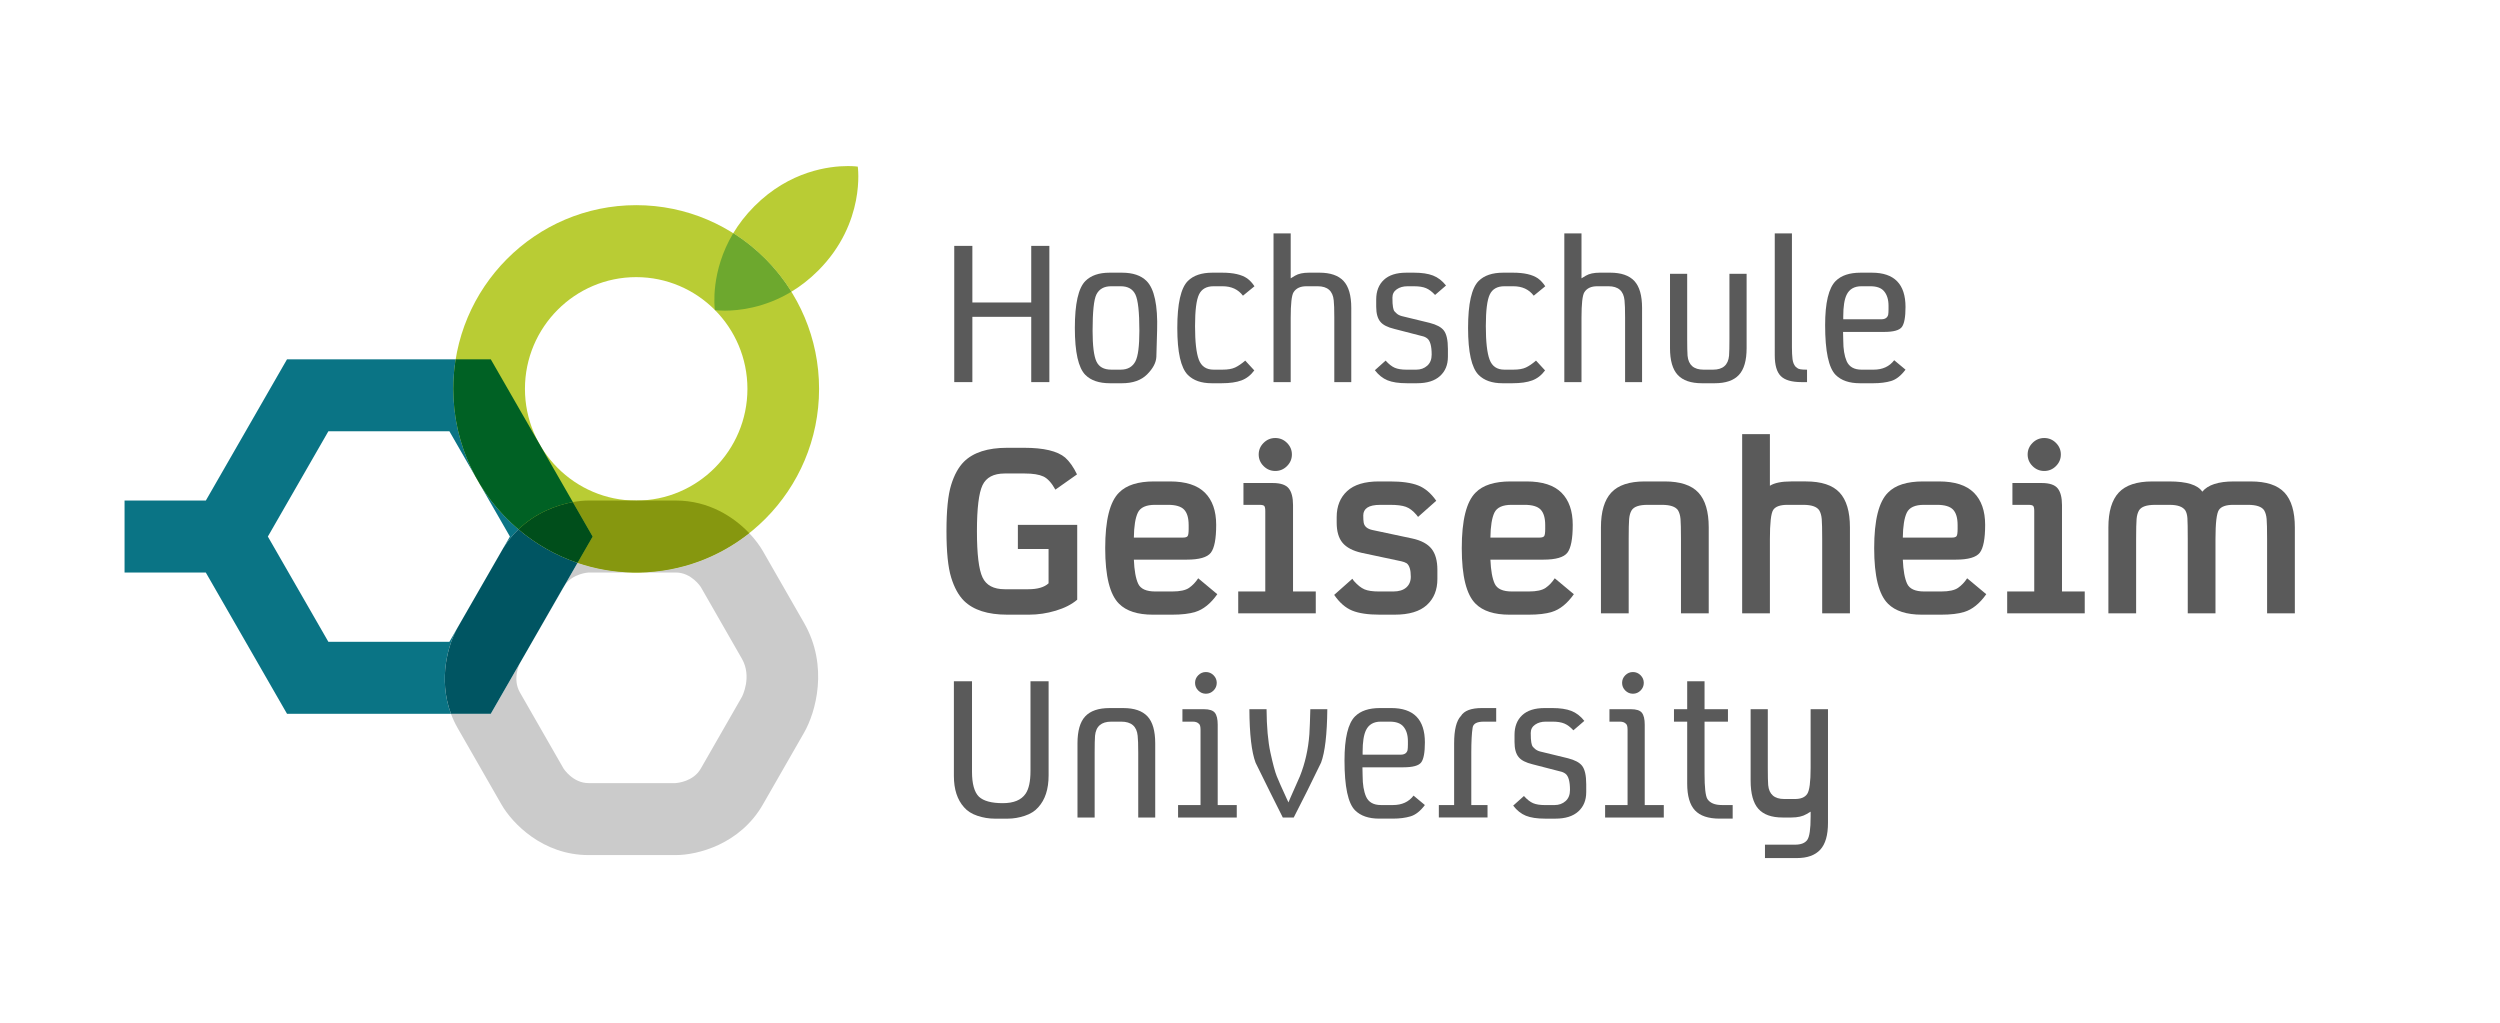 <?xml version="1.0" encoding="utf-8"?>
<!-- Generator: Adobe Illustrator 16.0.0, SVG Export Plug-In . SVG Version: 6.00 Build 0)  -->
<!DOCTYPE svg PUBLIC "-//W3C//DTD SVG 1.1//EN" "http://www.w3.org/Graphics/SVG/1.1/DTD/svg11.dtd">
<svg version="1.1" id="Ebene_1" xmlns="http://www.w3.org/2000/svg" xmlns:xlink="http://www.w3.org/1999/xlink" x="0px" y="0px"
	 width="238.562px" height="97.587px" viewBox="0 0 238.562 97.587" enable-background="new 0 0 238.562 97.587"
	 xml:space="preserve">
<g>
	<path fill="#B9CC34" d="M60.708,54.637c-9.624,0-17.452-7.863-17.452-17.53s7.829-17.53,17.452-17.53
		c9.624,0,17.452,7.864,17.452,17.53S70.332,54.637,60.708,54.637 M60.708,26.445c-5.853,0-10.615,4.783-10.615,10.662
		c0,5.879,4.762,10.661,10.615,10.661c5.854,0,10.615-4.782,10.615-10.661C71.323,31.228,66.562,26.445,60.708,26.445"/>
	<path fill="#CBCBCB" d="M64.491,81.596h-8.33c-4.375,0-7.281-3.035-8.308-4.826l-4.17-7.273c-0.263-0.459-0.478-0.922-0.649-1.383
		h3.798l3.639-6.33l-0.862,1.504c-0.002,0.01-0.751,1.471,0,2.781l4.17,7.273c0.007,0.008,0.886,1.385,2.382,1.385h8.285
		c0.182-0.01,1.708-0.133,2.425-1.383l3.928-6.85c0.017-0.035,0.988-1.904,0-3.629l-3.927-6.852
		c-0.006-0.006-0.884-1.381-2.38-1.381h-3.434c3.933-0.078,7.552-1.469,10.438-3.754c0.576,0.604,1.013,1.205,1.302,1.709
		l3.927,6.85c2.374,4.137,1.117,8.539,0,10.484l-3.927,6.848C70.616,80.578,66.549,81.596,64.491,81.596 M44.575,58.307l3.28-5.719
		c0.064-0.113,0.131-0.223,0.198-0.332L44.575,58.307 M53.883,55.85l1.229-2.137c1.652,0.563,3.416,0.883,5.247,0.92h-4.197
		C56.152,54.635,54.666,54.707,53.883,55.85 M60.708,47.768c-0.089,0-0.178-0.001-0.266-0.003h0.532
		C60.886,47.767,60.797,47.768,60.708,47.768"/>
	<path fill="#86970F" d="M61.058,54.633h-0.699c-1.831-0.037-3.594-0.357-5.247-0.92l1.443-2.511l-1.892-3.292
		c0.562-0.103,1.073-0.146,1.499-0.146h4.281c0.088,0.002,0.177,0.003,0.266,0.003s0.178-0.001,0.266-0.003h3.517
		c3.145,0,5.53,1.567,7.004,3.114C68.61,53.164,64.991,54.555,61.058,54.633"/>
	<path fill="#0A7485" d="M43.034,68.113H27.388l-7.75-13.48h-7.752v-6.868h7.756l7.747-13.479h16.094
		c-0.148,0.918-0.226,1.86-0.226,2.82c0,5.372,2.418,10.187,6.218,13.405c-0.517,0.496-0.999,1.074-1.421,1.744l0.606-1.054
		l-5.775-10.047H31.335l-5.775,10.047l5.775,10.044h11.549l1.69-2.939l-0.892,1.555C42.781,61.436,41.781,64.754,43.034,68.113
		 M50.471,61.783l3.308-5.77c0.033-0.057,0.067-0.111,0.104-0.164L50.471,61.783"/>
	<path fill="#006124" d="M49.474,50.512c-3.8-3.218-6.218-8.033-6.218-13.405c0-0.96,0.077-1.902,0.226-2.82h3.351l7.831,13.624
		C53.085,48.198,51.103,48.949,49.474,50.512"/>
	<path fill="#005562" d="M46.832,68.113h-3.798c-1.253-3.359-0.253-6.678,0.648-8.252l0.892-1.555l3.478-6.051
		c0.422-0.67,0.904-1.248,1.421-1.744c1.647,1.396,3.555,2.49,5.638,3.201l-1.229,2.137c-0.036,0.053-0.07,0.107-0.104,0.164
		l-3.308,5.77L46.832,68.113"/>
	<path fill="#004E1B" d="M55.112,53.713c-2.083-0.711-3.991-1.805-5.638-3.201c1.629-1.563,3.611-2.314,5.189-2.601l1.892,3.292
		L55.112,53.713"/>
	<path fill="#B9CC34" d="M68.233,29.594c-0.009-0.001-0.014-0.002-0.014-0.002s0-0.004-0.001-0.014
		C68.223,29.583,68.228,29.588,68.233,29.594 M75.516,27.838c-1.404-2.255-3.304-4.168-5.545-5.583
		c0.515-0.858,1.173-1.729,2.014-2.573c3.385-3.399,7.191-3.835,8.921-3.835c0.597,0,0.947,0.052,0.947,0.052
		s0.786,5.34-3.767,9.913C77.242,26.657,76.373,27.32,75.516,27.838"/>
	<path fill="#6DA82E" d="M69.168,29.644c-0.53,0-0.866-0.041-0.936-0.05c-0.005-0.005-0.01-0.01-0.015-0.016
		c-0.033-0.243-0.439-3.671,1.753-7.324c2.242,1.416,4.142,3.328,5.545,5.583C72.936,29.398,70.468,29.644,69.168,29.644"/>
	<g>
		<path fill="#5A5A5A" d="M100.135,36.463h-1.729v-6.23h-5.618v6.23h-1.729v-13h1.729v5.402h5.618v-5.402h1.729V36.463z"/>
		<path fill="#5A5A5A" d="M109.463,35.725c-0.564,0.564-1.362,0.846-2.395,0.846h-1.152c-1.032,0-1.813-0.264-2.341-0.792
			c-0.672-0.672-1.008-2.167-1.008-4.483c0-2.317,0.336-3.811,1.008-4.483c0.528-0.528,1.296-0.792,2.305-0.792h0.036h1.152
			c1.032,0,1.813,0.264,2.341,0.792c0.744,0.744,1.08,2.317,1.008,4.717l-0.072,2.521C110.321,34.603,110.027,35.161,109.463,35.725
			z M108.347,28.108c-0.252-0.528-0.72-0.792-1.404-0.792h-0.918c-0.672,0-1.14,0.264-1.404,0.792
			c-0.24,0.492-0.36,1.645-0.36,3.457c0,1.417,0.12,2.389,0.36,2.917c0.24,0.528,0.714,0.792,1.422,0.792h0.9
			c0.66,0,1.128-0.264,1.404-0.792c0.252-0.48,0.378-1.453,0.378-2.917C108.725,29.789,108.599,28.637,108.347,28.108z"/>
		<path fill="#5A5A5A" d="M116.666,27.316h-0.846h-0.019c-0.672,0-1.134,0.261-1.386,0.783c-0.252,0.522-0.378,1.53-0.378,3.025
			c0,1.494,0.12,2.56,0.36,3.196s0.708,0.954,1.404,0.954h0.864c0.504,0,0.903-0.069,1.197-0.207s0.615-0.357,0.964-0.657
			l0.864,0.937c-0.337,0.456-0.744,0.774-1.225,0.954s-1.11,0.27-1.891,0.27h-0.954c-0.984,0-1.741-0.264-2.269-0.792
			c-0.672-0.672-1.008-2.167-1.008-4.483c0-2.317,0.336-3.811,1.008-4.483c0.528-0.528,1.309-0.792,2.341-0.792h0.018h0.918
			c1.057,0,1.849,0.18,2.377,0.541c0.264,0.192,0.498,0.444,0.702,0.756l-1.099,0.9C118.154,27.616,117.507,27.316,116.666,27.316z"
			/>
		<path fill="#5A5A5A" d="M128.946,36.463h-1.621v-6.176c0-0.768-0.018-1.309-0.054-1.621c-0.084-0.9-0.594-1.35-1.53-1.35h-1.081
			c-0.576,0-0.983,0.192-1.224,0.576c-0.181,0.288-0.271,1.098-0.271,2.431v6.14h-1.639V22.274h1.639v4.286l0.414-0.252
			c0.324-0.192,0.769-0.288,1.333-0.288h0.99c1.044,0,1.813,0.264,2.305,0.792s0.738,1.386,0.738,2.575V36.463z"/>
		<path fill="#5A5A5A" d="M138.166,34.032v0.018c0,0.768-0.252,1.38-0.757,1.836c-0.504,0.456-1.23,0.684-2.179,0.684h-0.99
			c-0.768,0-1.38-0.093-1.836-0.279s-0.858-0.507-1.207-0.963l1.026-0.918c0.301,0.336,0.592,0.564,0.873,0.685
			c0.282,0.12,0.651,0.18,1.107,0.18h0.937c0.42,0,0.771-0.126,1.054-0.378s0.423-0.606,0.423-1.063
			c0-0.816-0.145-1.332-0.432-1.548c-0.145-0.108-0.307-0.18-0.486-0.216l-2.647-0.684c-0.647-0.156-1.092-0.384-1.332-0.684
			c-0.264-0.312-0.396-0.792-0.396-1.44v-0.684c0-0.792,0.243-1.417,0.729-1.873s1.203-0.685,2.151-0.685h0.721
			c0.744,0,1.351,0.09,1.818,0.271c0.468,0.18,0.882,0.498,1.242,0.954l-1.044,0.9c-0.288-0.312-0.576-0.528-0.864-0.648
			s-0.66-0.18-1.116-0.18h-0.666c-0.396,0-0.732,0.096-1.009,0.288c-0.276,0.192-0.414,0.456-0.414,0.792
			c0,0.432,0.018,0.735,0.054,0.909c0.036,0.174,0.069,0.288,0.1,0.342c0.029,0.054,0.104,0.135,0.225,0.243
			c0.12,0.12,0.288,0.21,0.504,0.27l2.665,0.648c0.66,0.168,1.11,0.408,1.351,0.72c0.264,0.336,0.396,0.924,0.396,1.765V34.032z"/>
		<path fill="#5A5A5A" d="M144.415,27.316h-0.847h-0.018c-0.673,0-1.135,0.261-1.387,0.783c-0.252,0.522-0.378,1.53-0.378,3.025
			c0,1.494,0.12,2.56,0.36,3.196c0.239,0.636,0.708,0.954,1.404,0.954h0.864c0.504,0,0.903-0.069,1.197-0.207
			s0.615-0.357,0.963-0.657l0.864,0.937c-0.336,0.456-0.744,0.774-1.225,0.954c-0.479,0.18-1.11,0.27-1.891,0.27h-0.954
			c-0.984,0-1.74-0.264-2.269-0.792c-0.672-0.672-1.008-2.167-1.008-4.483c0-2.317,0.336-3.811,1.008-4.483
			c0.528-0.528,1.309-0.792,2.341-0.792h0.018h0.919c1.056,0,1.849,0.18,2.377,0.541c0.264,0.192,0.498,0.444,0.702,0.756
			l-1.099,0.9C145.903,27.616,145.255,27.316,144.415,27.316z"/>
		<path fill="#5A5A5A" d="M156.695,36.463h-1.621v-6.176c0-0.768-0.018-1.309-0.054-1.621c-0.084-0.9-0.595-1.35-1.53-1.35h-1.08
			c-0.576,0-0.984,0.192-1.225,0.576c-0.181,0.288-0.271,1.098-0.271,2.431v6.14h-1.639V22.274h1.639v4.286l0.414-0.252
			c0.324-0.192,0.769-0.288,1.333-0.288h0.99c1.044,0,1.813,0.264,2.305,0.792s0.738,1.386,0.738,2.575V36.463z"/>
		<path fill="#5A5A5A" d="M165.933,35.779c-0.492,0.528-1.261,0.792-2.305,0.792h-1.225c-1.044,0-1.813-0.264-2.305-0.792
			c-0.492-0.528-0.738-1.38-0.738-2.557v-7.094h1.639v6.194c0,0.768,0.012,1.308,0.036,1.621c0.084,0.888,0.594,1.332,1.53,1.332
			h0.9c0.937,0,1.446-0.444,1.53-1.332c0.024-0.313,0.036-0.853,0.036-1.621v-6.194h1.639v7.094
			C166.671,34.398,166.425,35.25,165.933,35.779z"/>
		<path fill="#5A5A5A" d="M172.434,36.463h-0.522c-0.936,0-1.596-0.192-1.98-0.576c-0.384-0.384-0.576-1.044-0.576-1.98V22.274
			h1.639V33.15c0,0.432,0.019,0.801,0.054,1.107c0.036,0.306,0.133,0.549,0.288,0.729l0.181,0.144
			c0.107,0.096,0.384,0.144,0.828,0.144h0.09V36.463z"/>
		<path fill="#5A5A5A" d="M180.753,34.374l1.08,0.9c-0.433,0.576-0.889,0.937-1.368,1.081c-0.48,0.144-1.045,0.216-1.692,0.216
			h-1.297c-1.008,0-1.776-0.264-2.305-0.792c-0.672-0.672-1.008-2.257-1.008-4.753c0-2.137,0.336-3.541,1.008-4.213
			c0.528-0.528,1.32-0.792,2.377-0.792h0.018h1.063c2.137,0,3.205,1.093,3.205,3.277c0,0.96-0.117,1.596-0.352,1.908
			c-0.233,0.313-0.801,0.468-1.701,0.468h-3.907l0.019,0.829c0,0.804,0.107,1.458,0.323,1.962c0.24,0.54,0.715,0.81,1.423,0.81
			h1.152C179.643,35.274,180.297,34.975,180.753,34.374z M180.213,29.188c0-0.6-0.145-1.068-0.433-1.404
			c-0.264-0.312-0.696-0.468-1.296-0.468h-0.864c-0.673,0-1.141,0.27-1.405,0.81c-0.216,0.444-0.323,1.134-0.323,2.071v0.27h3.637
			c0.348,0,0.564-0.138,0.648-0.415c0.023-0.132,0.036-0.312,0.036-0.54V29.188z"/>
	</g>
	<g>
		<path fill="#5A5A5A" d="M100.743,58.275c-0.846,0.254-1.696,0.38-2.549,0.38h-2.083c-1.852,0-3.226-0.44-4.123-1.323
			c-0.521-0.521-0.93-1.266-1.226-2.235c-0.297-0.969-0.445-2.44-0.445-4.415s0.148-3.443,0.445-4.405
			c0.296-0.962,0.705-1.703,1.226-2.224c0.896-0.882,2.271-1.323,4.123-1.323h1.627c1.866,0,3.168,0.311,3.906,0.933
			c0.419,0.376,0.796,0.912,1.128,1.606l-2.062,1.454c-0.361-0.651-0.745-1.07-1.15-1.258c-0.405-0.188-0.998-0.282-1.779-0.282
			h-1.909c-1.056,0-1.761,0.373-2.116,1.117c-0.354,0.745-0.532,2.21-0.532,4.394c0,2.185,0.177,3.652,0.532,4.404
			c0.354,0.753,1.06,1.129,2.116,1.129h2.256c0.882,0,1.526-0.188,1.931-0.564v-3.276H97.13v-2.3h5.663v7.139
			C102.273,57.672,101.589,58.022,100.743,58.275z"/>
		<path fill="#5A5A5A" d="M114.056,58.396c-0.55,0.173-1.295,0.26-2.235,0.26h-1.801c-1.461,0-2.539-0.347-3.233-1.041
			c-0.882-0.868-1.323-2.637-1.323-5.306c0-2.668,0.441-4.437,1.323-5.305c0.694-0.709,1.808-1.063,3.342-1.063h1.519
			c1.504,0,2.615,0.358,3.331,1.074c0.716,0.716,1.075,1.739,1.075,3.07s-0.17,2.217-0.51,2.658c-0.34,0.44-1.103,0.661-2.289,0.661
			h-5.056c0.043,1.042,0.181,1.809,0.412,2.301c0.231,0.491,0.774,0.737,1.627,0.737h1.627c0.738,0,1.273-0.116,1.605-0.347
			c0.333-0.232,0.622-0.536,0.868-0.912l1.823,1.52C115.524,57.6,114.823,58.164,114.056,58.396z M113.427,50.106
			c0-0.68-0.145-1.171-0.434-1.476c-0.289-0.304-0.803-0.456-1.541-0.456h-1.237c-0.853,0-1.399,0.25-1.638,0.749
			c-0.238,0.499-0.365,1.291-0.379,2.376h4.687c0.231,0,0.38-0.047,0.445-0.142c0.065-0.094,0.098-0.321,0.098-0.683V50.106z"/>
		<path fill="#5A5A5A" d="M118.157,58.525v-2.083h2.582v-7.681c0-0.246-0.032-0.405-0.098-0.477
			c-0.064-0.073-0.213-0.109-0.444-0.109h-1.541v-2.083h2.8c0.737,0,1.243,0.17,1.519,0.51c0.274,0.34,0.412,0.871,0.412,1.595
			v8.245h2.17v2.083H118.157z M122.812,44.476c-0.311,0.311-0.684,0.466-1.117,0.466s-0.807-0.155-1.117-0.466
			c-0.312-0.311-0.467-0.68-0.467-1.107s0.155-0.795,0.467-1.106c0.311-0.311,0.684-0.466,1.117-0.466s0.807,0.155,1.117,0.466
			c0.312,0.311,0.467,0.68,0.467,1.106S123.123,44.165,122.812,44.476z"/>
		<path fill="#5A5A5A" d="M136.156,57.733c-0.672,0.615-1.695,0.922-3.07,0.922h-1.432c-1.114,0-1.989-0.13-2.626-0.391
			c-0.636-0.26-1.207-0.759-1.714-1.497l1.736-1.54c0.028,0.058,0.058,0.101,0.087,0.13c0.028,0.029,0.05,0.058,0.064,0.087
			c0.348,0.391,0.68,0.654,0.998,0.792s0.781,0.206,1.389,0.206h1.367c0.535,0,0.947-0.127,1.237-0.38
			c0.289-0.253,0.434-0.597,0.434-1.03c0-0.651-0.13-1.078-0.391-1.28c-0.145-0.087-0.318-0.152-0.521-0.195l-3.775-0.803
			c-0.839-0.188-1.447-0.507-1.823-0.955s-0.563-1.092-0.563-1.932v-0.52c0-1.042,0.332-1.87,0.998-2.485
			c0.665-0.615,1.678-0.922,3.037-0.922h1.042c1.143,0,2.039,0.126,2.69,0.38c0.65,0.253,1.229,0.741,1.735,1.464l-1.735,1.541
			c-0.029-0.043-0.058-0.079-0.087-0.108s-0.051-0.058-0.065-0.086c-0.332-0.391-0.672-0.648-1.02-0.771
			c-0.347-0.123-0.832-0.185-1.454-0.185h-0.976c-0.564,0-0.977,0.087-1.237,0.261c-0.261,0.173-0.391,0.423-0.391,0.749
			s0.015,0.561,0.044,0.705c0.072,0.361,0.361,0.593,0.867,0.694l3.775,0.803c0.854,0.188,1.465,0.518,1.834,0.987
			s0.553,1.139,0.553,2.007v0.868C137.165,56.29,136.829,57.118,136.156,57.733z"/>
		<path fill="#5A5A5A" d="M148.08,58.396c-0.549,0.173-1.294,0.26-2.234,0.26h-1.801c-1.461,0-2.539-0.347-3.233-1.041
			c-0.882-0.868-1.323-2.637-1.323-5.306c0-2.668,0.441-4.437,1.323-5.305c0.694-0.709,1.809-1.063,3.342-1.063h1.519
			c1.505,0,2.615,0.358,3.331,1.074c0.716,0.716,1.074,1.739,1.074,3.07s-0.17,2.217-0.511,2.658
			c-0.34,0.44-1.103,0.661-2.289,0.661h-5.056c0.044,1.042,0.182,1.809,0.413,2.301c0.231,0.491,0.773,0.737,1.627,0.737h1.627
			c0.738,0,1.273-0.116,1.606-0.347c0.332-0.232,0.621-0.536,0.867-0.912l1.823,1.52C149.549,57.6,148.848,58.164,148.08,58.396z
			 M147.451,50.106c0-0.68-0.145-1.171-0.434-1.476c-0.29-0.304-0.803-0.456-1.541-0.456h-1.236c-0.854,0-1.399,0.25-1.639,0.749
			c-0.238,0.499-0.365,1.291-0.38,2.376h4.688c0.231,0,0.379-0.047,0.444-0.142c0.065-0.094,0.098-0.321,0.098-0.683V50.106z"/>
		<path fill="#5A5A5A" d="M160.406,58.525v-7.117c0-0.911-0.015-1.537-0.043-1.877c-0.029-0.34-0.108-0.618-0.239-0.835
			c-0.231-0.347-0.745-0.521-1.54-0.521h-1.367c-0.796,0-1.302,0.174-1.519,0.521c-0.131,0.217-0.21,0.495-0.239,0.835
			c-0.028,0.34-0.043,0.966-0.043,1.877v7.117h-2.647v-8.201c0-1.505,0.329-2.612,0.987-3.32c0.658-0.709,1.726-1.063,3.2-1.063
			h1.888c1.49,0,2.564,0.354,3.223,1.063c0.658,0.708,0.987,1.815,0.987,3.32v8.201H160.406z"/>
		<path fill="#5A5A5A" d="M173.882,58.525v-7.117c0-0.911-0.015-1.537-0.043-1.877c-0.029-0.34-0.108-0.618-0.239-0.835
			c-0.231-0.347-0.737-0.521-1.519-0.521h-1.519c-0.694,0-1.146,0.163-1.356,0.488c-0.21,0.326-0.314,1.254-0.314,2.788v7.074
			h-2.647V41.427h2.647v4.926c0.434-0.275,1.113-0.413,2.039-0.413h1.389c1.49,0,2.564,0.354,3.223,1.063
			c0.658,0.708,0.987,1.815,0.987,3.32v8.201H173.882z"/>
		<path fill="#5A5A5A" d="M187.434,58.396c-0.549,0.173-1.294,0.26-2.234,0.26h-1.801c-1.461,0-2.539-0.347-3.233-1.041
			c-0.882-0.868-1.323-2.637-1.323-5.306c0-2.668,0.441-4.437,1.323-5.305c0.694-0.709,1.809-1.063,3.342-1.063h1.519
			c1.505,0,2.615,0.358,3.331,1.074c0.716,0.716,1.074,1.739,1.074,3.07s-0.17,2.217-0.511,2.658
			c-0.34,0.44-1.103,0.661-2.289,0.661h-5.056c0.044,1.042,0.182,1.809,0.413,2.301c0.231,0.491,0.773,0.737,1.627,0.737h1.627
			c0.738,0,1.273-0.116,1.606-0.347c0.332-0.232,0.621-0.536,0.867-0.912l1.823,1.52C188.902,57.6,188.201,58.164,187.434,58.396z
			 M186.805,50.106c0-0.68-0.145-1.171-0.434-1.476c-0.29-0.304-0.803-0.456-1.541-0.456h-1.236c-0.854,0-1.399,0.25-1.639,0.749
			c-0.238,0.499-0.365,1.291-0.38,2.376h4.688c0.231,0,0.379-0.047,0.444-0.142c0.065-0.094,0.098-0.321,0.098-0.683V50.106z"/>
		<path fill="#5A5A5A" d="M191.535,58.525v-2.083h2.582v-7.681c0-0.246-0.032-0.405-0.098-0.477
			c-0.064-0.073-0.213-0.109-0.444-0.109h-1.541v-2.083h2.8c0.737,0,1.243,0.17,1.519,0.51c0.274,0.34,0.412,0.871,0.412,1.595
			v8.245h2.17v2.083H191.535z M196.189,44.476c-0.311,0.311-0.684,0.466-1.117,0.466s-0.807-0.155-1.117-0.466
			c-0.312-0.311-0.467-0.68-0.467-1.107s0.155-0.795,0.467-1.106c0.311-0.311,0.684-0.466,1.117-0.466s0.807,0.155,1.117,0.466
			c0.312,0.311,0.467,0.68,0.467,1.106S196.501,44.165,196.189,44.476z"/>
		<path fill="#5A5A5A" d="M216.337,58.525v-7.117c0-0.911-0.015-1.537-0.044-1.877c-0.028-0.34-0.108-0.618-0.238-0.835
			c-0.231-0.347-0.745-0.521-1.541-0.521h-1.41c-0.694,0-1.149,0.163-1.367,0.488c-0.217,0.326-0.325,1.248-0.325,2.766v7.096
			h-2.646V51.43c0-1.012-0.012-1.674-0.033-1.984c-0.021-0.312-0.09-0.561-0.206-0.749c-0.246-0.347-0.737-0.521-1.476-0.521h-1.41
			c-0.796,0-1.302,0.174-1.519,0.521c-0.131,0.217-0.21,0.495-0.239,0.835c-0.028,0.34-0.043,0.966-0.043,1.877v7.117h-2.647v-8.201
			c0-1.505,0.329-2.612,0.987-3.32c0.658-0.709,1.726-1.063,3.2-1.063h1.628c1.663,0,2.712,0.326,3.146,0.977
			c0.535-0.651,1.533-0.977,2.994-0.977h1.627c1.49,0,2.564,0.354,3.223,1.063c0.658,0.708,0.987,1.815,0.987,3.32v8.201H216.337z"
			/>
	</g>
	<g>
		<path fill="#5A5A5A" d="M92.753,73.635c0,1.164,0.222,1.962,0.666,2.395c0.444,0.408,1.201,0.612,2.269,0.612
			c1.044,0,1.771-0.301,2.178-0.9c0.313-0.456,0.468-1.183,0.468-2.179V65.01h1.729v8.984c0,1.309-0.33,2.323-0.99,3.043
			c-0.312,0.36-0.741,0.631-1.287,0.811c-0.546,0.18-1.083,0.271-1.612,0.271h-1.26c-0.552,0-1.098-0.091-1.639-0.271
			c-0.54-0.18-0.966-0.45-1.278-0.811c-0.648-0.72-0.972-1.716-0.972-2.988V65.01h1.729v8.553V73.635z"/>
		<path fill="#5A5A5A" d="M110.237,78.01h-1.621v-6.176c0-0.769-0.018-1.309-0.054-1.62c-0.084-0.9-0.606-1.351-1.566-1.351h-0.955
			c-0.948,0-1.464,0.45-1.548,1.351c-0.024,0.312-0.036,0.852-0.036,1.62v6.176h-1.638v-7.076c0-1.188,0.246-2.047,0.738-2.574
			c0.492-0.528,1.266-0.793,2.323-0.793h1.314c1.044,0,1.813,0.265,2.305,0.793c0.492,0.527,0.738,1.386,0.738,2.574V78.01z"/>
		<path fill="#5A5A5A" d="M118.017,78.01h-5.6v-1.188h2.143v-7.184c0-0.301-0.048-0.486-0.144-0.559
			c-0.132-0.144-0.324-0.216-0.576-0.216h-1.008v-1.188h2.053c0.516,0,0.864,0.114,1.044,0.342c0.18,0.229,0.27,0.606,0.27,1.135
			v7.67h1.819V78.01z M115.802,65.893c-0.204,0.204-0.447,0.306-0.729,0.306s-0.525-0.102-0.729-0.306s-0.306-0.447-0.306-0.729
			s0.102-0.525,0.306-0.729s0.447-0.306,0.729-0.306s0.525,0.102,0.729,0.306s0.306,0.447,0.306,0.729
			S116.006,65.688,115.802,65.893z"/>
		<path fill="#5A5A5A" d="M126.659,67.675c-0.024,2.4-0.223,4.099-0.595,5.096c-0.035,0.084-0.479,0.99-1.332,2.719l-1.278,2.521
			h-1.044l-1.261-2.521l-1.332-2.701c-0.385-1.021-0.583-2.725-0.595-5.113h1.639c0.012,1.681,0.135,3.061,0.369,4.142
			c0.234,1.08,0.436,1.83,0.604,2.25s0.468,1.099,0.9,2.035l0.216,0.468l0.198-0.468l0.899-2.035c0.492-1.236,0.793-2.568,0.9-3.997
			c0.036-0.564,0.066-1.362,0.091-2.395H126.659z"/>
		<path fill="#5A5A5A" d="M134.889,75.921l1.08,0.9c-0.432,0.576-0.889,0.937-1.368,1.08c-0.48,0.145-1.045,0.217-1.692,0.217
			h-1.297c-1.008,0-1.776-0.265-2.305-0.793c-0.672-0.672-1.008-2.256-1.008-4.753c0-2.137,0.336-3.541,1.008-4.213
			c0.528-0.528,1.32-0.793,2.377-0.793h0.018h1.063c2.137,0,3.205,1.093,3.205,3.277c0,0.96-0.117,1.597-0.352,1.908
			c-0.233,0.313-0.801,0.469-1.701,0.469h-3.907l0.019,0.828c0,0.804,0.107,1.458,0.324,1.962c0.239,0.541,0.714,0.811,1.422,0.811
			h1.152C133.778,76.821,134.433,76.521,134.889,75.921z M134.349,70.735c0-0.6-0.145-1.068-0.433-1.404
			c-0.264-0.312-0.696-0.468-1.296-0.468h-0.864c-0.673,0-1.141,0.27-1.404,0.81c-0.217,0.444-0.324,1.135-0.324,2.071v0.27h3.637
			c0.348,0,0.564-0.138,0.648-0.414c0.023-0.132,0.036-0.312,0.036-0.54V70.735z"/>
		<path fill="#5A5A5A" d="M142.775,68.863h-1.188c-0.654,0-1.009,0.191-1.062,0.576c-0.084,0.52-0.127,1.324-0.127,2.412v4.97h1.549
			v1.188h-4.646v-1.188h1.459v-5.888c0-1.286,0.216-2.156,0.647-2.61c0.312-0.505,0.978-0.757,1.999-0.757h1.368V68.863z"/>
		<path fill="#5A5A5A" d="M151.365,75.579v0.018c0,0.769-0.252,1.381-0.757,1.837c-0.504,0.456-1.23,0.685-2.179,0.685h-0.99
			c-0.768,0-1.38-0.094-1.836-0.279c-0.456-0.187-0.858-0.507-1.207-0.964l1.026-0.918c0.301,0.336,0.592,0.564,0.873,0.685
			c0.282,0.12,0.651,0.18,1.107,0.18h0.937c0.42,0,0.771-0.126,1.054-0.378s0.423-0.606,0.423-1.063
			c0-0.816-0.145-1.332-0.432-1.549c-0.145-0.107-0.307-0.18-0.486-0.216l-2.647-0.684c-0.647-0.156-1.092-0.385-1.332-0.685
			c-0.264-0.313-0.396-0.792-0.396-1.44v-0.685c0-0.792,0.243-1.416,0.729-1.872s1.203-0.685,2.151-0.685h0.721
			c0.744,0,1.351,0.09,1.818,0.271c0.468,0.18,0.882,0.498,1.242,0.954l-1.044,0.9c-0.288-0.313-0.576-0.528-0.864-0.648
			s-0.66-0.18-1.116-0.18h-0.666c-0.396,0-0.732,0.096-1.009,0.288c-0.276,0.191-0.414,0.456-0.414,0.792
			c0,0.432,0.018,0.735,0.054,0.909s0.069,0.288,0.1,0.342c0.029,0.055,0.104,0.136,0.225,0.243c0.12,0.12,0.288,0.21,0.504,0.271
			l2.665,0.648c0.66,0.168,1.11,0.408,1.351,0.72c0.264,0.336,0.396,0.925,0.396,1.765V75.579z"/>
		<path fill="#5A5A5A" d="M158.767,78.01h-5.6v-1.188h2.143v-7.184c0-0.301-0.049-0.486-0.145-0.559
			c-0.132-0.144-0.324-0.216-0.576-0.216h-1.008v-1.188h2.052c0.517,0,0.865,0.114,1.045,0.342c0.18,0.229,0.27,0.606,0.27,1.135
			v7.67h1.819V78.01z M156.552,65.893c-0.204,0.204-0.447,0.306-0.729,0.306s-0.525-0.102-0.729-0.306s-0.306-0.447-0.306-0.729
			s0.102-0.525,0.306-0.729s0.447-0.306,0.729-0.306s0.525,0.102,0.729,0.306s0.306,0.447,0.306,0.729
			S156.756,65.688,156.552,65.893z"/>
		<path fill="#5A5A5A" d="M165.339,78.118h-1.243c-1.08,0-1.866-0.265-2.358-0.793c-0.492-0.527-0.738-1.38-0.738-2.557v-5.905
			h-1.261v-1.188h1.261V65.01h1.656v2.665h2.233v1.188h-2.233v4.969c0,1.309,0.091,2.113,0.271,2.413
			c0.252,0.384,0.714,0.576,1.387,0.576h1.026V78.118z"/>
		<g>
			<path fill="#5A5A5A" d="M173.698,81.08c-0.492,0.534-1.236,0.801-2.233,0.801h-3.043v-1.278h2.863c0.564,0,0.954-0.15,1.17-0.45
				c0.217-0.3,0.324-1.038,0.324-2.215v-0.486l-0.396,0.234c-0.36,0.216-0.841,0.324-1.44,0.324h-0.847
				c-1.044,0-1.813-0.276-2.305-0.828c-0.492-0.553-0.738-1.452-0.738-2.701v-6.806h1.639v5.617c0,0.769,0.012,1.309,0.036,1.621
				c0.084,0.888,0.594,1.332,1.53,1.332h1.026c0.564,0,0.954-0.162,1.17-0.486c0.217-0.324,0.324-1.152,0.324-2.484v-5.6h1.657
				v10.839C174.437,79.69,174.19,80.546,173.698,81.08z"/>
		</g>
	</g>
</g>
</svg>
